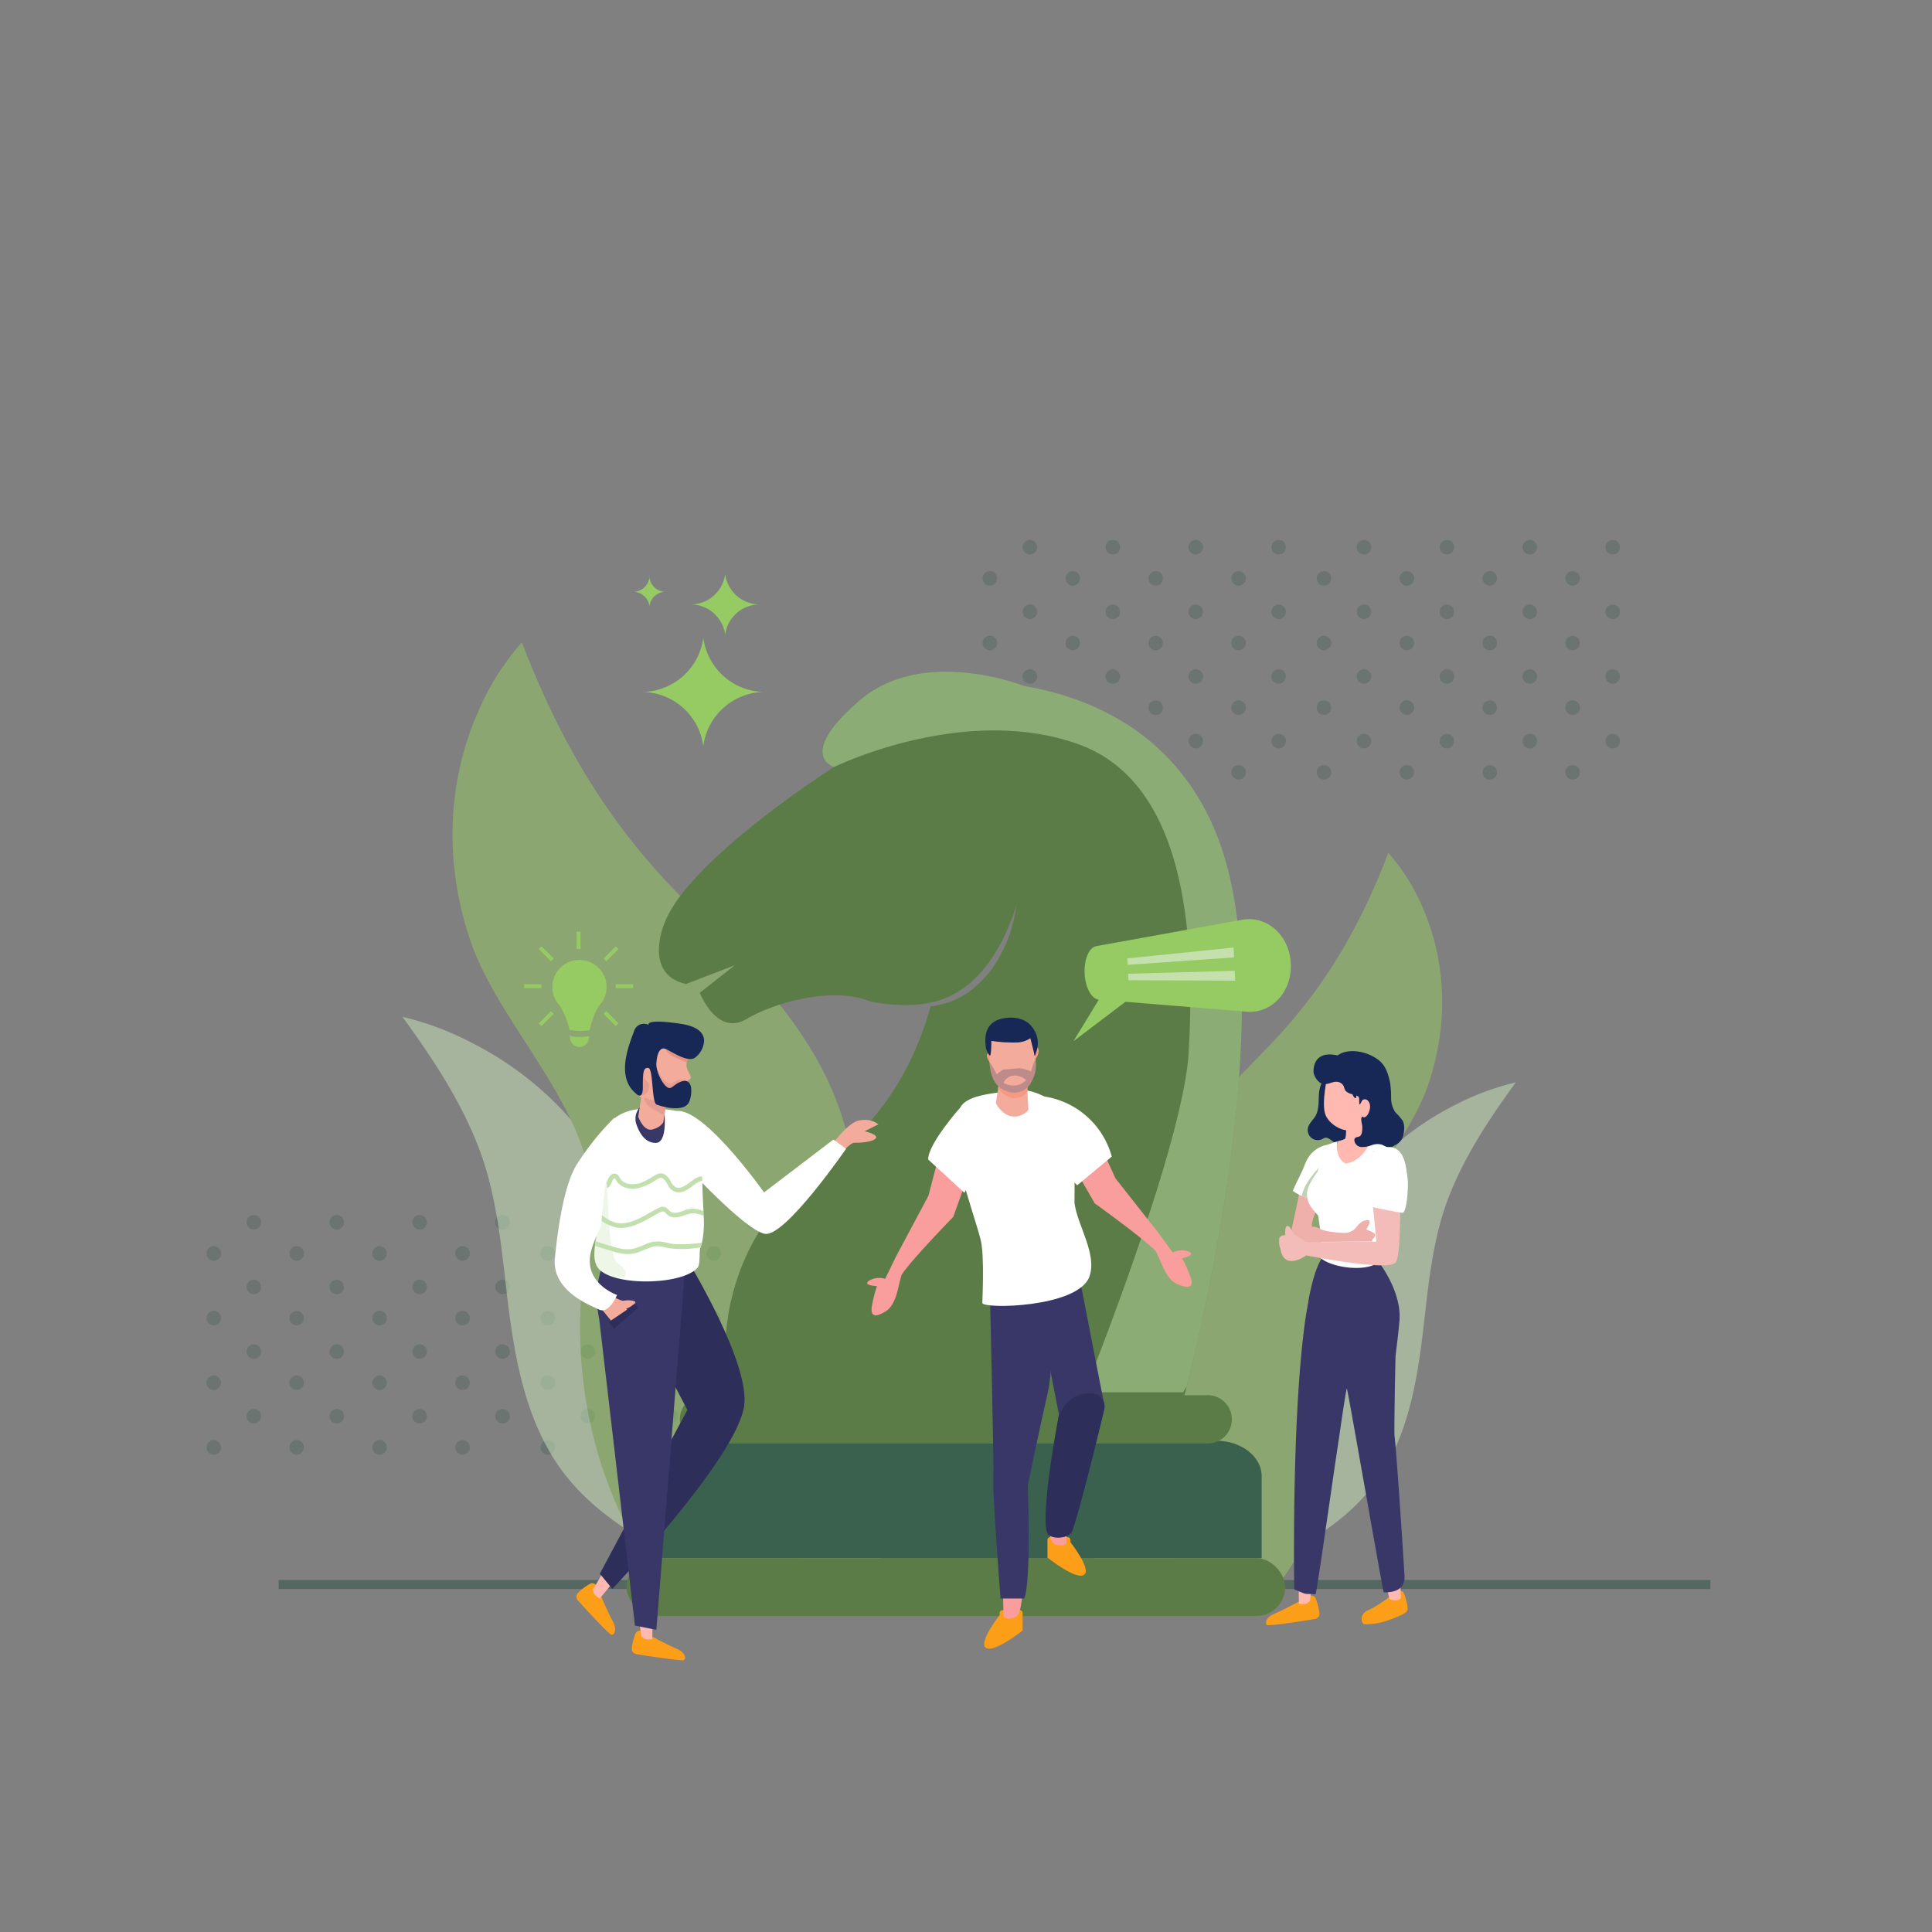 <svg xmlns="http://www.w3.org/2000/svg" viewBox="0 0 600 600" id="business-strategy-making-team"><rect x="0" y="0" width="600" height="600" fill="#808080" stroke="none"/><rect width="444.64" height="2.79" x="86.53" y="490.69" fill="#2b4f42" opacity=".5" transform="rotate(180 308.855 492.085)"></rect><g opacity=".25"><path fill="#2b4f42" d="M486.15 239.85a2.25 2.25 0 112.25 2.24A2.25 2.25 0 01486.15 239.85zM460.41 239.85a2.25 2.25 0 112.24 2.24A2.24 2.24 0 01460.41 239.85zM434.66 239.85a2.25 2.25 0 112.24 2.24A2.24 2.24 0 01434.66 239.85zM408.91 239.85a2.25 2.25 0 112.24 2.24A2.24 2.24 0 01408.91 239.85zM382.41 239.85a2.25 2.25 0 112.24 2.24A2.24 2.24 0 01382.41 239.85zM356.66 239.85a2.25 2.25 0 112.25 2.24A2.25 2.25 0 01356.66 239.85zM330.91 239.85a2.25 2.25 0 112.25 2.24A2.25 2.25 0 01330.91 239.85zM305.16 239.85a2.25 2.25 0 112.25 2.24A2.25 2.25 0 01305.16 239.85zM498.6 230.17a2.25 2.25 0 112.24 2.25A2.24 2.24 0 01498.6 230.17zM472.85 230.17a2.25 2.25 0 112.24 2.25A2.24 2.24 0 01472.85 230.17zM447.1 230.17a2.25 2.25 0 112.24 2.25A2.24 2.24 0 01447.1 230.17zM421.35 230.17a2.25 2.25 0 112.25 2.25A2.25 2.25 0 01421.35 230.17zM394.85 230.17a2.25 2.25 0 112.25 2.25A2.25 2.25 0 01394.85 230.17zM369.1 230.17a2.25 2.25 0 112.25 2.25A2.25 2.25 0 01369.1 230.17zM343.35 230.17a2.25 2.25 0 112.25 2.25A2.25 2.25 0 01343.35 230.17zM317.6 230.17a2.25 2.25 0 112.25 2.25A2.25 2.25 0 01317.6 230.17zM486.15 219.77A2.25 2.25 0 11488.4 222 2.24 2.24 0 01486.15 219.77zM460.41 219.77a2.25 2.25 0 112.24 2.25A2.24 2.24 0 01460.41 219.77zM434.66 219.77A2.25 2.25 0 11436.9 222 2.24 2.24 0 01434.66 219.77zM408.91 219.77a2.25 2.25 0 112.24 2.25A2.24 2.24 0 01408.91 219.77zM382.41 219.77a2.25 2.25 0 112.24 2.25A2.24 2.24 0 01382.41 219.77zM356.66 219.77a2.25 2.25 0 112.25 2.25A2.24 2.24 0 01356.66 219.77zM330.91 219.77a2.25 2.25 0 112.25 2.25A2.24 2.24 0 01330.91 219.77zM305.16 219.77a2.25 2.25 0 112.25 2.25A2.24 2.24 0 01305.16 219.77zM498.6 210.09a2.25 2.25 0 112.24 2.25A2.24 2.24 0 01498.6 210.09zM472.85 210.09a2.25 2.25 0 112.24 2.25A2.24 2.24 0 01472.85 210.09zM447.1 210.09a2.25 2.25 0 112.24 2.25A2.24 2.24 0 01447.1 210.09zM421.35 210.09a2.25 2.25 0 112.25 2.25A2.24 2.24 0 01421.35 210.09zM394.85 210.09a2.25 2.25 0 112.25 2.25A2.24 2.24 0 01394.85 210.09zM369.1 210.09a2.25 2.25 0 112.25 2.25A2.24 2.24 0 01369.1 210.09zM343.35 210.09a2.25 2.25 0 112.25 2.25A2.24 2.24 0 01343.35 210.09zM317.6 210.09a2.25 2.25 0 112.25 2.25A2.24 2.24 0 01317.6 210.09z"></path><circle cx="488.4" cy="199.7" r="2.25" fill="#2b4f42"></circle><path fill="#2b4f42" d="M460.41 199.7a2.25 2.25 0 112.24 2.24A2.24 2.24 0 01460.41 199.7zM434.66 199.7a2.25 2.25 0 112.24 2.24A2.24 2.24 0 01434.66 199.7zM408.91 199.7a2.25 2.25 0 112.24 2.24A2.24 2.24 0 01408.91 199.7zM382.41 199.7a2.25 2.25 0 112.24 2.24A2.24 2.24 0 01382.41 199.7z"></path><circle cx="358.91" cy="199.7" r="2.25" fill="#2b4f42"></circle><path fill="#2b4f42" d="M330.91 199.7a2.25 2.25 0 112.25 2.24A2.25 2.25 0 01330.91 199.7zM305.16 199.7a2.25 2.25 0 112.25 2.24A2.25 2.25 0 01305.16 199.7zM498.6 190a2.25 2.25 0 112.24 2.25A2.24 2.24 0 01498.6 190zM472.85 190a2.25 2.25 0 112.24 2.25A2.24 2.24 0 01472.85 190zM447.1 190a2.25 2.25 0 112.24 2.25A2.24 2.24 0 01447.1 190zM421.35 190a2.25 2.25 0 112.25 2.25A2.25 2.25 0 01421.35 190zM394.85 190a2.25 2.25 0 112.25 2.25A2.25 2.25 0 01394.85 190zM369.1 190a2.25 2.25 0 112.25 2.25A2.25 2.25 0 01369.1 190zM343.35 190a2.25 2.25 0 112.25 2.25A2.25 2.25 0 01343.35 190zM317.6 190a2.25 2.25 0 112.25 2.25A2.25 2.25 0 01317.6 190zM486.15 179.62a2.25 2.25 0 112.25 2.25A2.25 2.25 0 01486.15 179.62zM460.41 179.62a2.25 2.25 0 112.24 2.25A2.24 2.24 0 01460.41 179.62zM434.66 179.62a2.25 2.25 0 112.24 2.25A2.24 2.24 0 01434.66 179.62zM408.91 179.62a2.25 2.25 0 112.24 2.25A2.24 2.24 0 01408.91 179.62zM382.41 179.62a2.25 2.25 0 112.24 2.25A2.24 2.24 0 01382.41 179.62zM356.66 179.62a2.25 2.25 0 112.25 2.25A2.25 2.25 0 01356.66 179.62zM330.91 179.62a2.25 2.25 0 112.25 2.25A2.25 2.25 0 01330.91 179.62zM305.16 179.62a2.25 2.25 0 112.25 2.25A2.25 2.25 0 01305.16 179.62zM498.6 169.94a2.25 2.25 0 112.24 2.25A2.24 2.24 0 01498.6 169.94zM472.85 169.94a2.25 2.25 0 112.24 2.25A2.24 2.24 0 01472.85 169.94zM447.1 169.94a2.25 2.25 0 112.24 2.25A2.24 2.24 0 01447.1 169.94zM421.35 169.94a2.25 2.25 0 112.25 2.25A2.24 2.24 0 01421.35 169.94zM394.85 169.94a2.25 2.25 0 112.25 2.25A2.24 2.24 0 01394.85 169.94zM369.1 169.94a2.25 2.25 0 112.25 2.25A2.24 2.24 0 01369.1 169.94zM343.35 169.94a2.25 2.25 0 112.25 2.25A2.24 2.24 0 01343.35 169.94zM317.6 169.94a2.25 2.25 0 112.25 2.25A2.24 2.24 0 01317.6 169.94z"></path></g><g opacity=".25"><path fill="#2b4f42" d="M245.14 449.5a2.25 2.25 0 112.24 2.25A2.24 2.24 0 01245.14 449.5zM219.39 449.5a2.25 2.25 0 112.24 2.25A2.24 2.24 0 01219.39 449.5zM193.64 449.5a2.25 2.25 0 112.25 2.25A2.25 2.25 0 01193.64 449.5zM167.89 449.5a2.25 2.25 0 112.25 2.25A2.25 2.25 0 01167.89 449.5zM141.39 449.5a2.25 2.25 0 112.25 2.25A2.25 2.25 0 01141.39 449.5zM115.64 449.5a2.25 2.25 0 112.25 2.25A2.25 2.25 0 01115.64 449.5zM89.89 449.5a2.25 2.25 0 112.25 2.25A2.25 2.25 0 0189.89 449.5zM64.14 449.5a2.25 2.25 0 112.25 2.25A2.25 2.25 0 0164.14 449.5zM257.58 439.82a2.25 2.25 0 112.25 2.25A2.24 2.24 0 01257.58 439.82zM231.83 439.82a2.25 2.25 0 112.25 2.25A2.24 2.24 0 01231.83 439.82zM206.08 439.82a2.25 2.25 0 112.25 2.25A2.24 2.24 0 01206.08 439.82zM180.33 439.82a2.25 2.25 0 112.25 2.25A2.24 2.24 0 01180.33 439.82zM153.83 439.82a2.25 2.25 0 112.25 2.25A2.24 2.24 0 01153.83 439.82zM128.08 439.82a2.25 2.25 0 112.25 2.25A2.24 2.24 0 01128.08 439.82zM102.33 439.82a2.25 2.25 0 112.25 2.25A2.24 2.24 0 01102.33 439.82zM76.59 439.82a2.25 2.25 0 112.24 2.25A2.24 2.24 0 0176.59 439.82zM245.14 429.42a2.25 2.25 0 112.24 2.25A2.24 2.24 0 01245.14 429.42zM219.39 429.42a2.25 2.25 0 112.24 2.25A2.24 2.24 0 01219.39 429.42zM193.64 429.42a2.25 2.25 0 112.25 2.25A2.24 2.24 0 01193.64 429.42zM167.89 429.42a2.25 2.25 0 112.25 2.25A2.24 2.24 0 01167.89 429.42zM141.39 429.42a2.25 2.25 0 112.25 2.25A2.24 2.24 0 01141.39 429.42zM115.64 429.42a2.25 2.25 0 112.25 2.25A2.24 2.24 0 01115.64 429.42zM89.89 429.42a2.25 2.25 0 112.25 2.25A2.24 2.24 0 0189.89 429.42zM64.14 429.42a2.25 2.25 0 112.25 2.25A2.24 2.24 0 0164.14 429.42zM257.58 419.75a2.25 2.25 0 112.25 2.24A2.25 2.25 0 01257.58 419.75zM231.83 419.75a2.25 2.25 0 112.25 2.24A2.25 2.25 0 01231.83 419.75zM206.08 419.75a2.25 2.25 0 112.25 2.24A2.25 2.25 0 01206.08 419.75z"></path><circle cx="182.58" cy="419.75" r="2.25" fill="#2b4f42"></circle><path fill="#2b4f42" d="M153.83,419.75a2.25,2.25,0,1,1,2.25,2.24A2.25,2.25,0,0,1,153.83,419.75Z"></path><circle cx="130.33" cy="419.75" r="2.25" fill="#2b4f42"></circle><path fill="#2b4f42" d="M102.33 419.75a2.25 2.25 0 112.25 2.24A2.25 2.25 0 01102.33 419.75zM76.59 419.75A2.25 2.25 0 1178.83 422 2.24 2.24 0 0176.59 419.75zM245.14 409.35a2.25 2.25 0 112.24 2.25A2.24 2.24 0 01245.14 409.35z"></path><circle cx="221.63" cy="409.35" r="2.25" fill="#2b4f42"></circle><path fill="#2b4f42" d="M193.64 409.35a2.25 2.25 0 112.25 2.25A2.25 2.25 0 01193.64 409.35zM167.89 409.35a2.25 2.25 0 112.25 2.25A2.25 2.25 0 01167.89 409.35zM141.39 409.35a2.25 2.25 0 112.25 2.25A2.25 2.25 0 01141.39 409.35zM115.64 409.35a2.25 2.25 0 112.25 2.25A2.25 2.25 0 01115.64 409.35z"></path><circle cx="92.14" cy="409.35" r="2.25" fill="#2b4f42"></circle><path fill="#2b4f42" d="M64.14 409.35a2.25 2.25 0 112.25 2.25A2.25 2.25 0 0164.14 409.35zM257.58 399.67a2.25 2.25 0 112.25 2.25A2.25 2.25 0 01257.58 399.67zM231.83 399.67a2.25 2.25 0 112.25 2.25A2.25 2.25 0 01231.83 399.67zM206.08 399.67a2.25 2.25 0 112.25 2.25A2.25 2.25 0 01206.08 399.67zM180.33 399.67a2.25 2.25 0 112.25 2.25A2.25 2.25 0 01180.33 399.67zM153.83 399.67a2.25 2.25 0 112.25 2.25A2.25 2.25 0 01153.83 399.67zM128.08 399.67a2.25 2.25 0 112.25 2.25A2.25 2.25 0 01128.08 399.67zM102.33 399.67a2.25 2.25 0 112.25 2.25A2.25 2.25 0 01102.33 399.67zM76.59 399.67a2.25 2.25 0 112.24 2.25A2.24 2.24 0 0176.59 399.67zM245.14 389.27a2.25 2.25 0 112.24 2.25A2.24 2.24 0 01245.14 389.27zM219.39 389.27a2.25 2.25 0 112.24 2.25A2.24 2.24 0 01219.39 389.27zM193.64 389.27a2.25 2.25 0 112.25 2.25A2.24 2.24 0 01193.64 389.27zM167.89 389.27a2.25 2.25 0 112.25 2.25A2.24 2.24 0 01167.89 389.27zM141.39 389.27a2.25 2.25 0 112.25 2.25A2.24 2.24 0 01141.39 389.27zM115.64 389.27a2.25 2.25 0 112.25 2.25A2.24 2.24 0 01115.64 389.27zM89.89 389.27a2.25 2.25 0 112.25 2.25A2.24 2.24 0 0189.89 389.27zM64.14 389.27a2.25 2.25 0 112.25 2.25A2.24 2.24 0 0164.14 389.27zM257.58 379.6a2.25 2.25 0 112.25 2.24A2.25 2.25 0 01257.58 379.6zM231.83 379.6a2.25 2.25 0 112.25 2.24A2.25 2.25 0 01231.83 379.6zM206.08 379.6a2.25 2.25 0 112.25 2.24A2.25 2.25 0 01206.08 379.6zM180.33 379.6a2.25 2.25 0 112.25 2.24A2.25 2.25 0 01180.33 379.6zM153.83 379.6a2.25 2.25 0 112.25 2.24A2.25 2.25 0 01153.83 379.6zM128.08 379.6a2.25 2.25 0 112.25 2.24A2.25 2.25 0 01128.08 379.6zM102.33 379.6a2.25 2.25 0 112.25 2.24A2.25 2.25 0 01102.33 379.6zM76.59 379.6a2.25 2.25 0 112.24 2.24A2.24 2.24 0 0176.59 379.6z"></path></g><path fill="#95cb62" d="M235.92 187.71a10.8 10.8 0 00-10.71 9.45 10.81 10.81 0 00-10.72-9.45 10.81 10.81 0 0010.72-9.45A10.8 10.8 0 00235.92 187.71zM206.74 183.79a5.08 5.08 0 00-5.05 4.45 5.1 5.1 0 00-5.06-4.45 5.11 5.11 0 005.06-4.46A5.09 5.09 0 00206.74 183.79zM237.58 214.89a19.3 19.3 0 00-19.16 16.9 19.33 19.33 0 00-19.17-16.9A19.33 19.33 0 00218.42 198 19.3 19.3 0 00237.58 214.89z"></path><g opacity=".5"><path fill="#cce7bb" d="M452.11,343.05c-19,9.54-33.25,24.65-42.26,43.87C404,399.3,401.91,413,396.93,425.67c-5.9,15.05-18,22.49-30.25,32.08-10.48,8.21-20.87,17.1-28.13,28.33q-1.43,2.21-2.67,4.53H386c14.1-8.63,29.38-15.24,39.86-28.49,11.05-14,14.16-32.29,16.17-49.49,1.56-13.39,2.77-27.08,7.49-39.81,4.93-13.26,12.95-25.31,21.23-36.68A81.75,81.75,0,0,0,452.11,343.05Z"></path><path fill="#95cb62" d="M441.75,281.68a62,62,0,0,0-10.59-16.82c-8.63,22.48-19.43,41.48-36.13,59-11.53,12.1-23.84,23.69-32.77,37.82-7,11.11-11.16,23.5-11.31,36.24-.17,15.23,6.77,29.5,9.64,44.35a210.4,210.4,0,0,1,3.66,48.44H398c15.61-21.35,21.72-49.22,18.21-75.28-.72-5.38-1.86-10.74-1.86-16.16,0-21.84,22-41.89,29.05-62C449.71,319.16,449.51,299.28,441.75,281.68Z"></path></g><g opacity=".5"><path fill="#cce7bb" d="M146,323.58c21.54,10.81,37.63,27.9,47.84,49.65,6.57,14,9,29.5,14.61,43.86,6.69,17,20.38,25.47,34.25,36.32,11.86,9.29,23.61,19.34,31.83,32.06,1.08,1.66,2.08,3.37,3,5.13H220.88c-16-9.77-33.25-17.26-45.1-32.25-12.51-15.82-16-36.55-18.31-56-1.77-15.16-3.13-30.65-8.48-45.06-5.58-15-14.65-28.64-24-41.51A92.28,92.28,0,0,1,146,323.58Z"></path><path fill="#95cb62" d="M148.43,221.17a79.52,79.52,0,0,1,13.65-21.69c11.14,29,25.06,53.49,46.6,76.09,14.87,15.6,30.74,30.55,42.25,48.77,9.05,14.33,14.4,30.3,14.59,46.73.22,19.64-8.73,38-12.43,57.18a270.47,270.47,0,0,0-4.72,62.47H204.86c-20.13-27.53-28-63.47-23.49-97.07.94-6.94,2.4-13.85,2.41-20.85,0-28.16-28.4-54-37.47-80C138.16,269.5,138.43,243.87,148.43,221.17Z"></path></g><path fill="#3a614d" d="M201.89,458.44v25.48H391.82V458.44c0-6.06-6.3-11-14.08-11H216C208.19,447.47,201.89,452.38,201.89,458.44Z"></path><rect width="204.52" height="17.98" x="194.6" y="483.9" fill="#5c7c47" rx="8.99"></rect><path fill="#5c7c47" d="M374.67,433.31h-6.83c.22-.8.44-1.73.71-2.78,6.24-24.65,27.53-116.83,10.9-166.71-12-35.93-41.05-47.3-61.41-50.77a73,73,0,0,0-24.3-4.45c-9,0-18.92,2.06-26.95,9C247.61,234.14,258.2,238,259,238.22l0,0s-44.77,28.42-52.57,48.29c0,0-7,16,6.62,19.08l15.19-5.84-10.91,8.56s5.22,13.63,14.49,8.17,27.18-10.12,38.48-5.45a63.13,63.13,0,0,0,10.92,1.15s.81-.06,2.19-.09a34.49,34.49,0,0,0,5.65-.74,26.42,26.42,0,0,0,3.62-1c.61-.24,1.23-.51,1.88-.78l1.89-.95a31.57,31.57,0,0,0,3.71-2.44,28.83,28.83,0,0,0,3.4-3.06,41.31,41.31,0,0,0,5.53-7.23,58.06,58.06,0,0,0,3.73-7.11c.9-2.17,1.67-4,2.09-5.33s.68-2.09.68-2.09-.05.81-.29,2.19a45.25,45.25,0,0,1-4.68,13.24,39,39,0,0,1-2.49,4A37.82,37.82,0,0,1,305,304.5a29.64,29.64,0,0,1-3.7,3.22,26.22,26.22,0,0,1-4.05,2.46c-.71.33-1.4.63-2.08.91l-2.07.65a31.21,31.21,0,0,1-3.87.75.68.68,0,0,0-.2,0c-4.48,16.17-13.79,35-33,48.67-34.41,24.59-31.8,60.92-30,72.13h-7a7.51,7.51,0,1,0,0,15H374.67a7.51,7.51,0,1,0,0-15Z"></path><path fill="#bcdda6" d="M368.55,430.53c-.72,1.21-1.12,1.86-1.12,1.86H336.75s30.78-76.44,32.4-105.6,1.61-82.6-34-95.57-76.14,7-76.14,7l0,0c-.75-.24-11.34-4.08,7.84-20.62,8-6.94,18-9,26.95-9a73,73,0,0,1,24.3,4.45c20.36,3.47,49.43,14.84,61.41,50.77C396.08,313.7,374.79,405.88,368.55,430.53Z" opacity=".5"></path><path fill="#fc9e17" d="M311.33,500.06h5.38a.87.87,0,0,1,.87.87v5.5a0,0,0,0,1,0,0h-7.11a0,0,0,0,1,0,0v-5.5A.87.87,0,0,1,311.33,500.06Z"></path><path fill="#fc9e17" d="M306,511.61c2.25,2.23,11.55-5.22,11.55-5.22l-7.11-4.8S304.08,509.68,306,511.61Z"></path><path fill="#f99d9d" d="M311.56,493.54c0,.37-.08,3.42.12,8.56.82.94,3.06.63,4.05-.13,1.65-1.27,1.81-8.14,1.81-8.14Z"></path><path fill="#95cb62" d="M400.87,299.21h0c-.43-8.91-7.57-14.91-15-13.58l-45.42,8.2c-2.27.41-3.82,4.21-3.61,8.51s2.11,7.9,4.4,8.11l-7.86,12.9,16.13-12.23,37.75,3.07C394.79,314.8,401.31,308.13,400.87,299.21Z"></path><path fill="#fc9e17" d="M325.3,477.38h7.11a0,0,0,0,1,0,0v5.5a.87.87,0,0,1-.87.87h-5.38a.87.87,0,0,1-.87-.87v-5.5A0,0,0,0,1,325.3,477.38Z" transform="rotate(180 328.855 480.56)"></path><path fill="#fc9e17" d="M336.84,488.93c-2.24,2.23-11.54-5.21-11.54-5.21l7.11-4.8S338.79,487,336.84,488.93Z"></path><path fill="#f99d9d" d="M331.31,470.87c0,.36.08,3.42-.13,8.55-.81.94-3.05.63-4-.12-1.65-1.27-1.81-8.15-1.81-8.15Z"></path><path fill="#393767" d="M325.69,396.39s2.26,24.94-.28,36-6.21,28.94-6.21,28.94,1.13,29.87-1.13,35.1h-7.34s-2.54-32.64-2.26-37.25-1.13-60.66-1.13-60.66Z"></path><polygon fill="#393767" points="334.16 391.16 342.98 436.49 332.56 464.65 325.78 464.34 328.85 439.22 325.41 421.64 323.43 396.7 334.16 391.16"></polygon><path fill="#2e2e5b" d="M328.79,439.71l1.14-2.08a9.47,9.47,0,0,1,9.31-4.89l.15,0a4.1,4.1,0,0,1,3.56,5c-2.31,9.6-7.69,31.53-9.95,37.73-.91,2.5-7.22,2.89-7.89.3C323.23,468.53,328.79,439.71,328.79,439.71Z"></path><path fill="#fff" d="M315.19,338.54c-4.75,1-14.7,1-17,5.47-5,9.75,4.18,32.07,6.38,41.1,1.23,4.95.48,19.31.5,19.54.2,1.92,29.6,1.49,33.21-8.1,2.6-6.88-3.67-16-4.56-22.78-.22-1.54,1.17-18.63-4.25-28.55C326.76,340.27,318.65,337.79,315.19,338.54Z"></path><path fill="#f99d9d" d="M288.33,371.36l-10.14,19-3.29,6.8a6.18,6.18,0,0,0-5,.58c-2.19,1.51,2.46,1.67,2.46,1.67a38.86,38.86,0,0,0-1.66,6.7c-.18,1.58.24,3.1,2.71,2s4.21-2.25,5.63-8.46c.39-1.69.72-2.91,1-3.82,3.09-4.68,16-17.91,16-17.91l5.45-15.23-8.32-9.91Z"></path><path fill="#f69982" d="M321.68 325.11s1.29.12.79 2-1.41 2.09-1.41 2.09S319.77 325.34 321.68 325.11zM307.1 326.89s-1.23.42-.28 2.16 1.87 1.68 1.87 1.68S309 326.65 307.1 326.89z"></path><path fill="#f3ab9c" d="M309.27,342.61s1.8,3.63,5,4.1a5.68,5.68,0,0,0,5.1-2l-.29-5.88-.16-3.05-8.67.17L310,337.9Z"></path><path fill="#f69982" d="M310,337.9a6.4,6.4,0,0,0,3.18,2.68,4.55,4.55,0,0,0,5.94-1.75l-.16-3.05-8.67.17Z"></path><path fill="#f3ab9c" d="M321.58,329c.06.6.1,1.18.11,1.69a10.73,10.73,0,0,1-1,4.53c-.14.3-.29.59-.46.89a5.88,5.88,0,0,1-7.45,2.82c-4.36-1.39-5.26-5.7-5.46-9h0c0-.75,0-1.46-.05-2.06v0a17.22,17.22,0,0,0-.06-1.86,4.18,4.18,0,0,1,.65-3.14c5,2.06,12.73-.73,12.73-.73S321.3,325.9,321.58,329Z"></path><path fill="#182856" d="M312.84,316.09s5.34-.81,8,3.29a7.82,7.82,0,0,1,.91,7.47s-.37,1.71-.52.72-1.25-5.14-1.25-5.14a7.87,7.87,0,0,1-4.34,1.32,46.88,46.88,0,0,1-7.76-.5s0,5-.53,4.55a5.3,5.3,0,0,1-1.21-2.7C306,323.53,304.86,316.74,312.84,316.09Z"></path><path fill="#182856" d="M311.64,336.31a3.73,3.73,0,0,1,4-2.24,5.41,5.41,0,0,1,3,1.34,5.13,5.13,0,0,1-4.33,1.71A8.05,8.05,0,0,1,311.64,336.31Zm8.56-3.57a12.39,12.39,0,0,0-3.76-1c-1,.12-5,.45-5,.45l-1.93,1.46a22.22,22.22,0,0,0-2.18-3.73c.2,3.35,1.1,7.66,5.46,9a5.88,5.88,0,0,0,7.45-2.82c.17-.3.32-.59.46-.89a10.84,10.84,0,0,0,.92-4.43c0-.52-.06-1.1-.12-1.7A25.66,25.66,0,0,0,320.2,332.74Z" opacity=".24"></path><g opacity=".5"><polygon fill="#f3f5f8" points="383.24 297.32 350.22 299.65 350.12 297.64 383.1 294.27 383.24 297.32"></polygon><polygon fill="#f3f5f8" points="383.6 304.55 350.45 304.41 350.35 302.4 383.45 301.5 383.6 304.55"></polygon></g><path fill="#fff" d="M298.18,344s-10,11.23-9.92,16.09l11.23,10.33,4.66-8Z"></path><path fill="#f99d9d" d="M346.45,366l13.31,16.88,4.45,6.11a6.19,6.19,0,0,1,5-.29c2.42,1.1-2.12,2.07-2.12,2.07a38.16,38.16,0,0,1,2.8,6.3c.46,1.53.31,3.1-2.31,2.41s-4.54-1.47-7-7.34c-.68-1.59-1.22-2.74-1.65-3.58C355,384.48,340,373.73,340,373.73l-8.06-14,6.45-11.22Z"></path><path fill="#fff" d="M323,340.36a25.73,25.73,0,0,1,22.27,18.83l-10.73,8.91-5.46-5.26Z"></path><path fill="#efafab" d="M426.13,385.16c-.17.4.26,1-.53,1.64-1.76,1.38-5.71,2.55-8.38-.2-.17,0-15.17,2.73-16.54,2s1.09-8.67,3.41-21.1c.55-3,2.34-5.89,5.43-6a6.4,6.4,0,0,1,1.89,4.64c.15,4.81-5,13.74-3.84,14.88,2.22-.29,1.2,1.35,9.17,1.79a5,5,0,0,0,3.61-.88c1-.73,2.34-3.53,4.84-2.93.55.13-.5,2.26-.83,2.57-.5.38,3,.95,2.74,2.13C427.07,383.92,426.21,385,426.13,385.16Z"></path><path fill="#fff" d="M414,366.41l-2.2-10.79a8.93,8.93,0,0,0-5.92,4.59c-.31.6-.56,1.23-.81,1.85-1.05,2.69-2.5,5.12-3.56,7.8a15.71,15.71,0,0,0,4.66,2.25,10,10,0,0,0,4.34.58,2,2,0,0,0,.73-.16,2.37,2.37,0,0,0,.76-.65q.68-.78,1.32-1.59a4.34,4.34,0,0,0,.88-1.51A4.69,4.69,0,0,0,414,366.41Z"></path><g opacity=".5"><path fill="#82a56b" d="M409.24,363a.77.77,0,0,1,.33-.29.62.62,0,0,1,.72.31,1.68,1.68,0,0,1,.15.83,11.71,11.71,0,0,1-.51,3.22l.34,5.66h0a10,10,0,0,1-4.06-.59c-.61-.23-1.27-.46-1.94-.73C404.94,368.18,407.12,365.48,409.24,363Z"></path></g><path fill="#fc9e17" d="M395.89 501.1c3.05-1.26 10.62-5.4 10.62-5.4a1.57 1.57 0 012 .51 17.65 17.65 0 011.23 4.6 1.72 1.72 0 01-1.41 2c-4.49.75-14.07 2.15-14.73 1.88C392.81 504.36 392.83 502.37 395.89 501.1zM425 500c3.06-1.26 8.92-5.84 8.92-5.84a1.57 1.57 0 012 .51 18 18 0 011.24 4.6c.16.94-.55 1.57-1.41 2-4.22 2.07-8.38 3.33-12 3.14C422.83 504.39 421.91 501.3 425 500z"></path><path fill="#182856" d="M419,339.74c-.6-1.95-1.47-4.12-3.39-4.83l-5.05,1.32c-1.79,3.09-.25,7.3-2.05,10.38-.72,1.23-1.94,2.2-2.29,3.58a3.12,3.12,0,0,0,4.49,3.52,3.77,3.77,0,0,1,.7-.34c.89-.27,1.69.53,2.46,1.05a3.75,3.75,0,0,0,3.25.57,4.8,4.8,0,0,0,2.7-3.24C421.13,347.88,420.21,343.64,419,339.74Z"></path><path fill="#ffb9b0" d="M424.68 353.59c-.06-.7.38-4.62.38-4.62l-7 1s.07 3.55-.47 3.78a13.92 13.92 0 01-2.29.71l0 7.33 9.78-1.47 6.74-3.75S424.74 354.28 424.68 353.59zM433.05 456.18v0c2.68 12.69 1.41 30.13 2 39.68-.06 0 .31 1-1.5 1.12s-2.14-.64-2.14-.64-8.27-40.27-9.78-48a11.18 11.18 0 01-.19-1.5c-.36-5.8 4.87-6.1 7.82-1.3a20.29 20.29 0 011.35 2.59c.16.38.32.76.48 1.17v0a36.36 36.36 0 011.3 4.05l0 .14c.12.41.22.82.32 1.23l0 .1C432.86 455.31 433 455.74 433.05 456.18z"></path><path fill="#ffb9b0" d="M417.38,410.63c.09,1.05.65,6.05,1.33,11.95.57,4.95,1.2,10.54,1.69,15,.36,3.32.63,6,.74,7.21a16.72,16.72,0,0,0,.3,2.14v0c1.26,5.8,5.26,6.13,7.69,4.79a5.23,5.23,0,0,0,.93-.63,3.06,3.06,0,0,0,1-1.71h0c.16-1.19.31-2.82.45-4.75v0s0,0,0,0v0c.29-3.76.55-8.61.77-13.32.27-5.8.43-11.39.48-14.54,0-.18,0-.35,0-.51.05-9.66-8.83-15.85-14.34-12.86l-.2.1a1.35,1.35,0,0,1-.21.13c-.63.42-.84,1.86-.85,3.51A34.93,34.93,0,0,0,417.38,410.63Z"></path><path fill="#ffb9b0" d="M430.88 447.08l.68-2.53s0 0 0 0a40.81 40.81 0 00.84 8.84l0 .14c.1.4.2.83.32 1.23l0 .1a7.22 7.22 0 01.29 1.29v0c0 1.15-2.43-3.95-3-5.14l-.11-.24.66-2.65zM411.76 458.61v0c.25 13.28-3.85 28.91-4.93 38.56a3.63 3.63 0 01-1.28.94 5.21 5.21 0 01-2.17 0s-.52-42.08-.56-50.12a12.16 12.16 0 01.08-1.54c.66-5.86 5.41-4.85 7.25.65a23.26 23.26 0 01.77 2.91c.09.42.16.84.24 1.29h0q.33 2.06.48 4.35v.16c0 .43.06.86.08 1.3v.1C411.74 457.7 411.75 458.14 411.76 458.61z"></path><path fill="#ffb9b0" d="M409,453.19a3.41,3.41,0,0,0,.93-.41,2.7,2.7,0,0,0,1.23-1.44h0c.35-1.15.77-2.75,1.23-4.63v0l0-.05c.9-3.67,2-8.42,2.95-13.05,1.22-5.7,2.33-11.21,2.89-14.35.05-.17.54-2.45.57-2.61,1.71-9.71-5.87-16-11.37-14.19l-.21.08c-1.11.44-1.42,4.33-1.66,7s-2.12,29.89-2.59,34.82a21.38,21.38,0,0,0-.1,2.21C403,452.58,406.58,453.91,409,453.19Z"></path><path fill="#ffb9b0" d="M411.36,449l1-2.35v0a45.06,45.06,0,0,0-.74,9v.16c0,.42,0,.86.08,1.3v.1a7.59,7.59,0,0,1,0,1.36v0c-.19,1.14-1.52-4.53-1.82-5.86l-.06-.26,1-2.48Z"></path><path fill="#393767" d="M428.22,392s7.13,9.05,6.4,18.14c-.31,3.79-.78,7.12-1.21,10.93-.06.55-.54,25.06-.3,25.06,0,0,.77,6.45,3.07,43.15.33,5.2-4.65,5.26-6.45,5.22-.23,0-11.21-63.24-11.44-63.25s-1.65,9.73-3.38,21.5c-2.64,18-6.07,42.39-6.37,42.37-4.06-.27-2.17.32-6.6-1.54,0-1-1.48-86.55,8.46-102.69A123.07,123.07,0,0,0,428.22,392Z"></path><path fill="#fff" d="M405.91,371.09c.06,2.59,1.44,4.17,3.42,6.36a77.78,77.78,0,0,1,1.07,10c.11,2-.74,3.26,0,3.42,2.85,2.48,13.11,4.5,17.82,1.11-.49-4.18,1.38-13.39,2.64-18.07.2-.72.37-1.33.53-1.8,1.18-3.56,3.3-15,1.73-15.46-.31-.1-.8-.22-1.36-.39-2.47-.75-6.1-2-6.1-2s-2.13,6.31-7.68,7.07c-3-1.25-2.76-5.07-2.72-6.83-1,.27-1.43.54-4.5,1.45-.86,1.24-.11,3.83-1.5,7.69C408.91,364.59,405.84,367.93,405.91,371.09Z"></path><path fill="#ffb9b0" d="M412.23,334.24s-1.85,8.13-.68,11.72c.86,2.67,4.42,5.15,7.39,5.12,8.19,0,9.65-11.12,9.61-11.66s-12.07-5.2-12.07-5.2Z"></path><path fill="#182856" d="M435.59,348a21.88,21.88,0,0,0-2.25-2.58,7.92,7.92,0,0,1-1.32-4.47,29.84,29.84,0,0,0-.32-4.73c-.57-2.64-1.32-5.15-3.36-6.85-3.14-2.63-9.32-4.21-12.94-1.6-8.09-1.79-7.48,5.1-7.45,5.4a5.49,5.49,0,0,0,2.22,3.24,2.73,2.73,0,0,0,1.26.28c1.38,0,2.53-.87,3.89-.73a2.57,2.57,0,0,1,1.71.95c.49.6.42,1.45,1,2a4.09,4.09,0,0,0,2,.91c.2.78,1.3,2.08,1.19.38l.28.13a1.12,1.12,0,0,1,.47.39,1.26,1.26,0,0,1,.12.58l.06,1.72c.54-.24.6-1,1-1.39a1.23,1.23,0,0,1,1.56.1,2.57,2.57,0,0,1,.75,1.49,4.2,4.2,0,0,1-.3,2.05c-.36,1.17-1.35,2.22-2.16,1.45-.59.86.05,2.3.07,3.27,0,.78,0,2.31-.72,2.82s-1.71.11-1.75,1.31a2.31,2.31,0,0,0,2.15,2.1,8,8,0,0,0,3.23-.57,5.16,5.16,0,0,1,3.24-.16,9.25,9.25,0,0,0,1.82.82,2.78,2.78,0,0,0,1.78-.42l.54-.31a4.48,4.48,0,0,0,2.19-2.21C436.11,351.8,436.38,349.45,435.59,348Z"></path><path fill="#f4bcb8" d="M435.54,368.24c-1.17,6-.27,21.32-2.11,23.83-2.12,2.9-27.69-2.17-27.72-2.19l-.17.07c-.19.17-6.22,4.34-7.68-1.2-.09-.37-.2-.78-.29-1.18a5.51,5.51,0,0,1-.3-1.26,9.25,9.25,0,0,1,0-1.39,1.23,1.23,0,0,1,.17-.66,1.76,1.76,0,0,1,1.09-.61,2.63,2.63,0,0,1,.67-.09c-.07,0-.24-2.52.42-2.76,1.11-.43,1.32,1.54,2.41,2.65.14.15,1.53.79,1.74,1,.56.37,1.07.81,1.63,1.15a2.21,2.21,0,0,0,.73.16l2,0,17.93-.14h1.41s-1.24-13.23-1.84-17.17c-.67-4.32-1.16-8.09,1.05-10.93C427.63,357.28,435.64,367.72,435.54,368.24Z"></path><path fill="#fff" d="M422.87,361.85l2.2,12.8s9.13,1.91,10.46,2,2-8.16,1.59-10.88c-.51-3.59-.89-11.18-8-9.19C425.09,357.66,422.87,361.85,422.87,361.85Z"></path><path fill="#efafab" d="M427.1,383.75c0,.17-.9,1.2-1,1.41a1.3,1.3,0,0,0,0,.4l-17.93.14c.65-1.32,1.24-2.68,1.78-4.05,1,.44,2.74,1,6.82,1.2a5,5,0,0,0,3.6-.88c1-.73,2.34-3.53,4.83-2.93.56.13-.48,2.25-.82,2.57C423.85,382,427.37,382.57,427.1,383.75Z"></path><path fill="#f3ab9c" d="M257.57,356.64s5.29-7.88,9.21-8.67,6,1.21,6,1.21l-4.27,2.14s4.48,1,3.45,2.22-5.41,1.41-6.67,1.35-5.17,4.39-5.17,4.39Z"></path><path fill="#fff" d="M209.18,345.31c8-3.43,28.11,25,28.11,25l21.53-16.41,3.94,2.87s-18.9,27.39-25.16,26.41S212.05,361,212.05,361,205.75,346.77,209.18,345.31Z"></path><path fill="#fc9e17" d="M210.07,512c-3.06-1.27-10.62-5.41-10.62-5.41a1.56,1.56,0,0,0-2,.52,17.56,17.56,0,0,0-1.23,4.59,1.71,1.71,0,0,0,1.41,2c4.49.76,14.07,2.15,14.73,1.88S213.13,513.3,210.07,512Z"></path><path fill="#ffb9b0" d="M194.2,469.54v0c-.26,13.29,3.85,28.91,4.93,38.56a3.51,3.51,0,0,0,1.28.95,5.22,5.22,0,0,0,2.17,0s.52-42.09.56-50.13a11.9,11.9,0,0,0-.08-1.53c-.66-5.86-5.42-4.86-7.25.64A23.71,23.71,0,0,0,195,461c-.08.42-.16.84-.23,1.29h0a40.94,40.94,0,0,0-.48,4.36v.15c0,.43-.06.87-.08,1.3v.1C194.21,468.63,194.21,469.08,194.2,469.54Z"></path><path fill="#fc9e17" d="M190.27,503.45c-1.6-2.89-4.93-10.84-4.93-10.84a1.56,1.56,0,0,0-1.9-.86,18.1,18.1,0,0,0-3.83,2.81,1.73,1.73,0,0,0-.15,2.45c3,3.39,9.66,10.46,10.34,10.66C190.64,507.92,191.86,506.35,190.27,503.45Z"></path><path fill="#ffb9b0" d="M204.38,460.35v0c-8.49,10.22-15,25-20.22,33.21a3.69,3.69,0,0,0,.41,1.53,5.33,5.33,0,0,0,1.7,1.36s26.67-32.56,31.72-38.82a13.15,13.15,0,0,0,.9-1.25c3.14-5-1.2-7.17-6.07-4a23.88,23.88,0,0,0-2.42,1.79l-1,.86h0c-1,.93-2.06,2-3.09,3.1l-.1.12c-.3.32-.59.64-.87,1l-.07.08C205,459.64,204.68,460,204.38,460.35Z"></path><path fill="#2e2e5b" d="M213.09,390.57c.67,1.26,20,32.79,18,46.17-2.54,16.41-40.93,56.7-40.93,56.7l-3.87-4.71,27.18-50.87-23.83-45.65Z"></path><path fill="#393767" d="M212.75,394l-8.91,112.17-6.65-1.34-11.12-95.32s-3-12.22,3.56-20.83S212.75,394,212.75,394Z"></path><path fill="#fff" d="M218,385.92a14.14,14.14,0,0,1-.46,1.48c-.54,1.37.12,5.24-1,6.42-5,5.28-25.55,5.65-30.5.3-1.56-1.69-1.63-4.19-1.26-7.2.05-.45.12-.92.19-1.39.34-2.19.81-4.6,1.07-7.15.06-.58.11-1.17.14-1.78,0-.12,0-.25,0-.37.12-2.71.12-5.51.12-8.26,0-.75,0-1.5,0-2.24,0-6.53.22-12.52,2.4-16,2.37-3.74,6.67-5.13,11-5.46a41.33,41.33,0,0,1,12.9,1.36s5,5,5.54,19.65c0,.46,0,.94,0,1.42v.21c0,3.45.21,6.45.32,9.09q0,.8.06,1.53A30.45,30.45,0,0,1,218,385.92Z"></path><path fill="#c1e0ad" d="M218.1 366.72a4.24 4.24 0 00-1.77.71c-1.52 1-2.76 2.29-4.57 2.74a3.69 3.69 0 01-4.21-1.91A7.24 7.24 0 00206 366.1c-.92-.69-1.72 0-2.54.52a17.88 17.88 0 01-5.14 2.36 7.31 7.31 0 01-4.79-.44 5.39 5.39 0 01-1.82-1.4c-.25-.31-.41-.66-.63-1s-.43-.22-.68.15c-.41.61-.51 1.37-1 2a2.15 2.15 0 01-.88.71c0-.65-.07-1.24-.11-1.76a3.94 3.94 0 00.21-.49 4.25 4.25 0 011.14-1.88 1.57 1.57 0 012.07 0c.55.48.74 1.25 1.29 1.76a4.51 4.51 0 001.91 1 7.38 7.38 0 004.73-.6 20.61 20.61 0 002.62-1.4 8.68 8.68 0 012.19-1.16c1.65-.42 2.9.94 3.65 2.24a4.48 4.48 0 001.63 2 2.77 2.77 0 002.3-.19c1.54-.68 2.67-2 4.19-2.75a4.63 4.63 0 011.68-.45C218.08 365.76 218.09 366.24 218.1 366.72zM218.48 377.55a13.79 13.79 0 00-2.42-.7c-2.91-.47-6 2.65-8.76.44-.57-.46-.93-1.3-1.77-1a12.2 12.2 0 00-2 1c-1.31.72-2.6 1.48-3.94 2.15-2.56 1.28-5.44 2.29-8.35 1.73a11.62 11.62 0 01-5.29-2.78c.06-.58.11-1.17.14-1.78 1.93 1.79 4.14 3.3 6.87 3.3s5.41-1.39 7.81-2.71c1.25-.69 2.49-1.44 3.79-2.07a2.51 2.51 0 012-.25 5 5 0 011.41 1.17c1.24 1.14 3 .41 4.39-.08a7.53 7.53 0 014-.49 14.06 14.06 0 011.95.55Q218.45 376.82 218.48 377.55zM218 385.92a14.14 14.14 0 01-.46 1.48l-.78.08a29.28 29.28 0 01-9 .14c-1.66-.33-3.25-.83-4.95-.44a30.71 30.71 0 00-4 1.52 10.68 10.68 0 01-4.33.76 19.38 19.38 0 01-4.69-1c-1.66-.51-3.31-1-5-1.57.05-.45.12-.92.19-1.39 2.21.73 4.43 1.44 6.67 2a11.22 11.22 0 004.85.35 22.33 22.33 0 004.07-1.49 9.41 9.41 0 014.15-.81c1.67.1 3.28.7 4.94.84A44.36 44.36 0 00218 385.92z"></path><path fill="#393767" d="M199,343.61l-.39.39a5.35,5.35,0,0,0-1.1,4.77c.83,2.55,2.53,6.19,6.15,6.17s2.7-8.91,2.7-8.91Z"></path><path fill="#f3ab9c" d="M214.46,327.07s-1.66,2.74-1.18,4.46,2,3.25.84,3.69-.42,1.54-.42,1.54l-1,5.82s-12.39.71-14.34-2.42.36-14.43,5.1-15.55S214.46,327.07,214.46,327.07Z"></path><path fill="#f3ab9c" d="M199.2,340.47l-1,6.34s1.69,4.75,4.48,3.95,3.33-2.32,3.33-2.32l.87-5.64Z"></path><path fill="#e59c91" d="M199.16 334.62l1-2.37s-.69 2.23.7 3.55.67 4.52-1.87 4.34S199.16 334.62 199.16 334.62zM200 340.82h0l6.77 2.37-.45 3.14-3.91-2.11A4.68 4.68 0 01200 340.82z"></path><path fill="#e29383" d="M213.75,328.18l-.08.54-.38,1.24-4-1.75a5.56,5.56,0,0,1-2.82-2.75v0Z"></path><path fill="#e59c91" d="M203.8,333.56l.09-2.21s1.21,3.69,3.17,4.84,2.5-1,4.25-.94,2.23.77,2.23.77l-5.16,3.61Z"></path><path fill="#182856" d="M214.62,337.72a9,9,0,0,1-.49,4.22c-1.25,3.75-8.41,1.81-10.14,1.11l-.08,0c-1.56-.68-1-11.14-2.55-11.38s-1.75,1.28-1.72,5.9-2.33,1.86-2.33,1.86a8.67,8.67,0,0,1-2.25-2.93c-2.58-5.51.74-13.16,1.83-16.19a3.19,3.19,0,0,1,4.57-2s-1.47-2.07,10-.35c5.54.83,7.21,3.08,7.2,5.31a7,7,0,0,1-3,5.33c-2.14,1.09-5.68-1.13-8.59-2.69s-3.17,3.76-3.17,3.76c-.48,2.42,1.52,6.53,3.1,7.82s2-.8,4.76-1.66C213.37,335.27,214.34,336.15,214.62,337.72Z"></path><path fill="#c1e0ad" d="M193.74,396.87s-6.85-.37-8.35-3.51-.44-9.73-.44-9.73.79-9.38,1.83-15.08c.11-.64.24-1.24.36-1.78a10.79,10.79,0,0,1,.61-2c.35-.75.55.33.71,2.43,0,.52.07,1.11.11,1.76.39,7.38.63,21.6,3.35,23.41C195.83,395,193.74,396.87,193.74,396.87Z" opacity=".3"></path><path fill="#f3ab9c" d="M188.56,401.61s4.15,2.6,5.25,2.33,4.27-.11,3.35.83a10.06,10.06,0,0,1-2.69,1.68l1,1.05s.41,1-2.21,1.62-2.53,2.17-2.53,2.17L185.55,405Z"></path><path fill="#fff" d="M190.82,347.09a82.33,82.33,0,0,0-11.57,14.36c-3.75,5.8-5.84,18.22-6.93,29.35-1,10.39,11.76,14.86,13.57,15.82,3.24,1.71,5.74-4.46,5.74-4.46s-9.42-3.22-8.39-11.84c.29-2.56,1.67-6,3.48-9.6C187.22,369.67,191.38,348.41,190.82,347.09Z"></path><polygon fill="#2e2e5b" points="189.05 410.57 190.69 412.63 198.25 406.12 197.3 405 189.05 410.57"></polygon><path fill="#95cb62" fill-rule="evenodd" d="M176.92 321.69l.18 1a2.91 2.91 0 002.86 2.46 2.84 2.84 0 001.89-.71 2.9 2.9 0 001-1.76l.15-.91a13.81 13.81 0 01-2.8.26A14.48 14.48 0 01176.92 321.69zM179 298.17a8.42 8.42 0 00-5.07 14.26 25 25 0 012.94 7.36 14.54 14.54 0 003.35.38 15.4 15.4 0 002.88-.27 25.18 25.18 0 012.88-7.47 8.43 8.43 0 00-7-14.26z"></path><rect width="1.2" height="5.39" x="179.09" y="289.34" fill="#95cb62"></rect><rect width="5.39" height="1.2" x="162.77" y="305.66" fill="#95cb62"></rect><rect width="5.39" height="1.2" x="191.22" y="305.66" fill="#95cb62"></rect><rect width="1.2" height="5.39" x="169.03" y="293.51" fill="#95cb62" transform="rotate(-45 169.629 296.197)"></rect><rect width="1.2" height="5.39" x="189.15" y="313.63" fill="#95cb62" transform="rotate(-45 189.746 316.325)"></rect><rect width="5.39" height="1.2" x="166.93" y="315.72" fill="#95cb62" transform="rotate(-45 169.636 316.325)"></rect><rect width="5.39" height="1.2" x="187.05" y="295.6" fill="#95cb62" transform="rotate(-45 189.775 296.213)"></rect></svg>